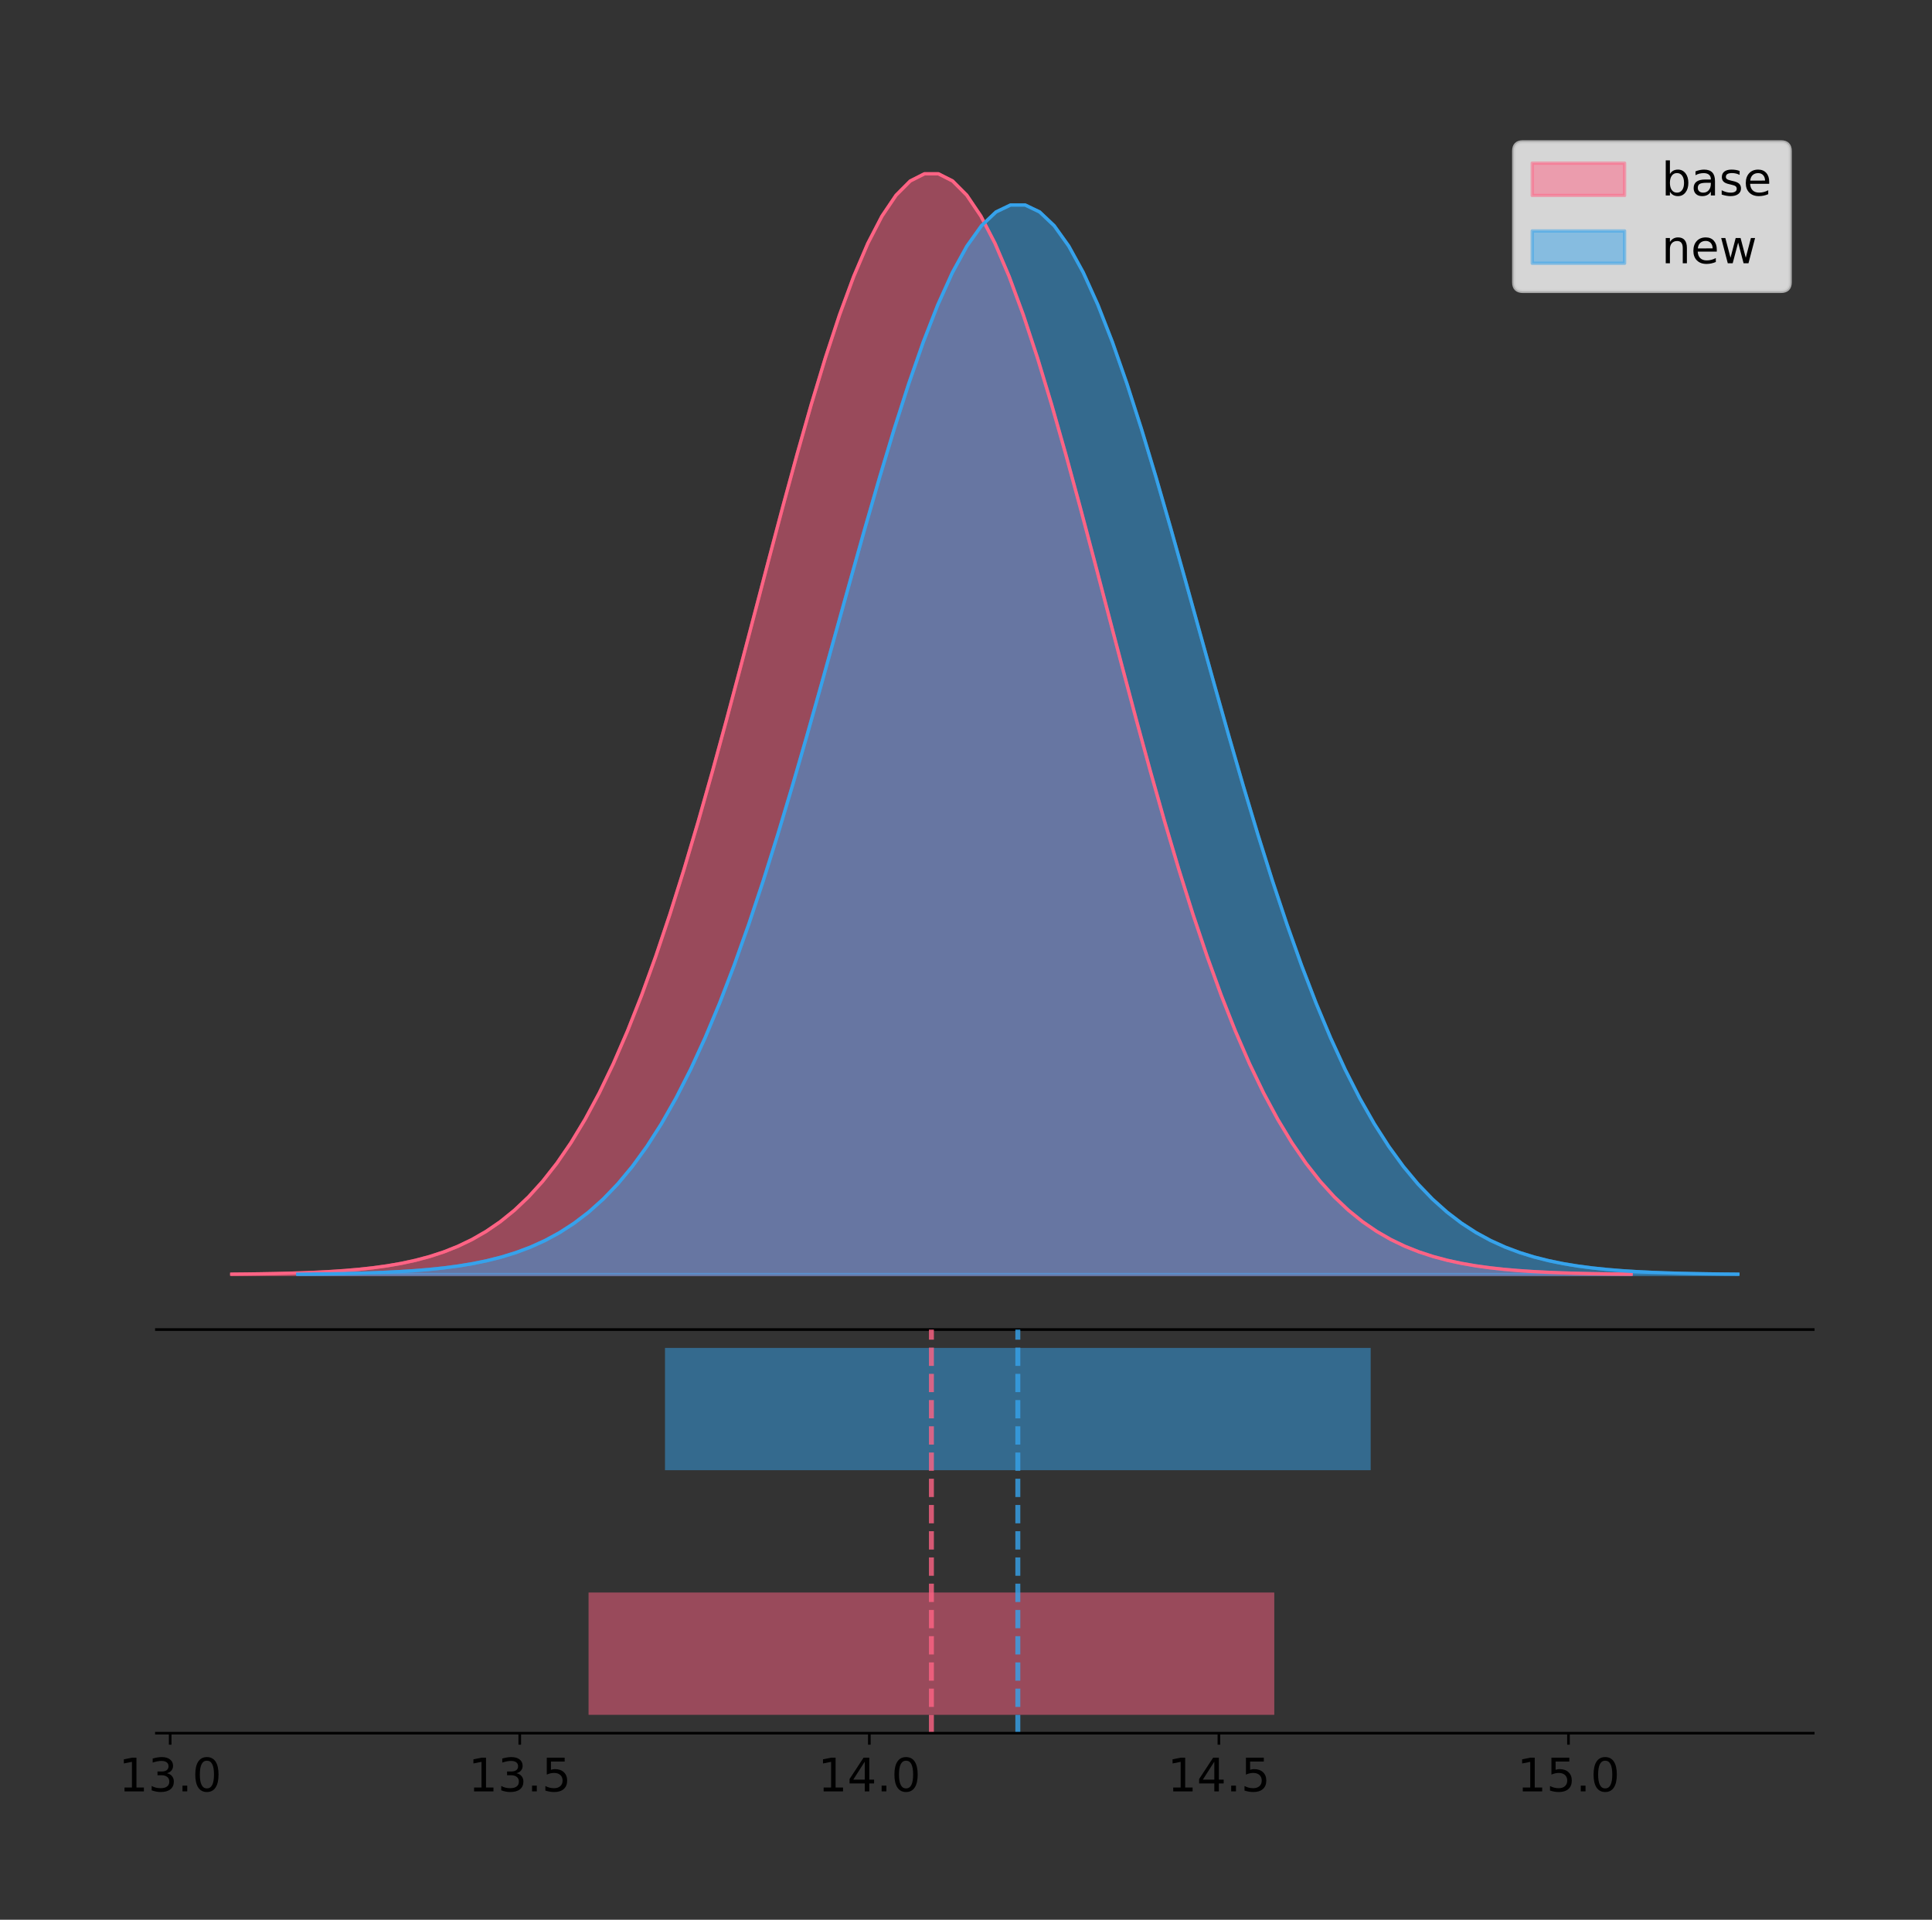 <?xml version="1.0" encoding="utf-8" standalone="no"?>
<!DOCTYPE svg PUBLIC "-//W3C//DTD SVG 1.1//EN"
  "http://www.w3.org/Graphics/SVG/1.1/DTD/svg11.dtd">
<!-- Created with matplotlib (https://matplotlib.org/) -->
<svg height="581.789pt" version="1.1" viewBox="0 0 585.608 581.789" width="585.608pt" xmlns="http://www.w3.org/2000/svg" xmlns:xlink="http://www.w3.org/1999/xlink">
 <rect x="0" y="0" width="585.608" height="581.789" fill="#333333" stroke="none"/>
 <defs>
  <style type="text/css">
*{stroke-linecap:butt;stroke-linejoin:round;}
  </style>
 </defs>
 <g id="figure_1">
  <g id="patch_1">
   <path d="M 0 581.789 
L 585.608 581.789 
L 585.608 0 
L 0 0 
z
" style="fill:none;"/>
  </g>
  <g id="axes_1">
   <g id="patch_2">
    <path d="M 47.408 402.93 
L 549.608 402.93 
L 549.608 36 
L 47.408 36 
z
" style="fill:none;"/>
   </g>
   <g id="PolyCollection_1">
    <defs>
     <path d="M 70.235 -195.538 
L 70.235 -195.65 
L 74.519 -195.692 
L 78.804 -195.749 
L 83.089 -195.825 
L 87.373 -195.925 
L 91.658 -196.058 
L 95.942 -196.23 
L 100.227 -196.455 
L 104.512 -196.744 
L 108.796 -197.115 
L 113.081 -197.585 
L 117.365 -198.179 
L 121.65 -198.923 
L 125.934 -199.848 
L 130.219 -200.99 
L 134.504 -202.39 
L 138.788 -204.093 
L 143.073 -206.151 
L 147.357 -208.617 
L 151.642 -211.552 
L 155.927 -215.017 
L 160.211 -219.078 
L 164.496 -223.801 
L 168.78 -229.25 
L 173.065 -235.488 
L 177.35 -242.572 
L 181.634 -250.552 
L 185.919 -259.468 
L 190.203 -269.344 
L 194.488 -280.192 
L 198.773 -292.002 
L 203.057 -304.744 
L 207.342 -318.365 
L 211.626 -332.786 
L 215.911 -347.901 
L 220.196 -363.58 
L 224.48 -379.667 
L 228.765 -395.98 
L 233.049 -412.318 
L 237.334 -428.462 
L 241.618 -444.18 
L 245.903 -459.23 
L 250.188 -473.372 
L 254.472 -486.366 
L 258.757 -497.987 
L 263.041 -508.025 
L 267.326 -516.294 
L 271.611 -522.64 
L 275.895 -526.94 
L 280.18 -529.111 
L 284.464 -529.111 
L 288.749 -526.94 
L 293.034 -522.64 
L 297.318 -516.294 
L 301.603 -508.025 
L 305.887 -497.987 
L 310.172 -486.366 
L 314.457 -473.372 
L 318.741 -459.23 
L 323.026 -444.18 
L 327.31 -428.462 
L 331.595 -412.318 
L 335.879 -395.98 
L 340.164 -379.667 
L 344.449 -363.58 
L 348.733 -347.901 
L 353.018 -332.786 
L 357.302 -318.365 
L 361.587 -304.744 
L 365.872 -292.002 
L 370.156 -280.192 
L 374.441 -269.344 
L 378.725 -259.468 
L 383.01 -250.552 
L 387.295 -242.572 
L 391.579 -235.488 
L 395.864 -229.25 
L 400.148 -223.801 
L 404.433 -219.078 
L 408.718 -215.017 
L 413.002 -211.552 
L 417.287 -208.617 
L 421.571 -206.151 
L 425.856 -204.093 
L 430.141 -202.39 
L 434.425 -200.99 
L 438.71 -199.848 
L 442.994 -198.923 
L 447.279 -198.179 
L 451.563 -197.585 
L 455.848 -197.115 
L 460.133 -196.744 
L 464.417 -196.455 
L 468.702 -196.23 
L 472.986 -196.058 
L 477.271 -195.925 
L 481.556 -195.825 
L 485.84 -195.749 
L 490.125 -195.692 
L 494.409 -195.65 
L 494.409 -195.538 
L 494.409 -195.538 
L 490.125 -195.538 
L 485.84 -195.538 
L 481.556 -195.538 
L 477.271 -195.538 
L 472.986 -195.538 
L 468.702 -195.538 
L 464.417 -195.538 
L 460.133 -195.538 
L 455.848 -195.538 
L 451.563 -195.538 
L 447.279 -195.538 
L 442.994 -195.538 
L 438.71 -195.538 
L 434.425 -195.538 
L 430.141 -195.538 
L 425.856 -195.538 
L 421.571 -195.538 
L 417.287 -195.538 
L 413.002 -195.538 
L 408.718 -195.538 
L 404.433 -195.538 
L 400.148 -195.538 
L 395.864 -195.538 
L 391.579 -195.538 
L 387.295 -195.538 
L 383.01 -195.538 
L 378.725 -195.538 
L 374.441 -195.538 
L 370.156 -195.538 
L 365.872 -195.538 
L 361.587 -195.538 
L 357.302 -195.538 
L 353.018 -195.538 
L 348.733 -195.538 
L 344.449 -195.538 
L 340.164 -195.538 
L 335.879 -195.538 
L 331.595 -195.538 
L 327.31 -195.538 
L 323.026 -195.538 
L 318.741 -195.538 
L 314.457 -195.538 
L 310.172 -195.538 
L 305.887 -195.538 
L 301.603 -195.538 
L 297.318 -195.538 
L 293.034 -195.538 
L 288.749 -195.538 
L 284.464 -195.538 
L 280.18 -195.538 
L 275.895 -195.538 
L 271.611 -195.538 
L 267.326 -195.538 
L 263.041 -195.538 
L 258.757 -195.538 
L 254.472 -195.538 
L 250.188 -195.538 
L 245.903 -195.538 
L 241.618 -195.538 
L 237.334 -195.538 
L 233.049 -195.538 
L 228.765 -195.538 
L 224.48 -195.538 
L 220.196 -195.538 
L 215.911 -195.538 
L 211.626 -195.538 
L 207.342 -195.538 
L 203.057 -195.538 
L 198.773 -195.538 
L 194.488 -195.538 
L 190.203 -195.538 
L 185.919 -195.538 
L 181.634 -195.538 
L 177.35 -195.538 
L 173.065 -195.538 
L 168.78 -195.538 
L 164.496 -195.538 
L 160.211 -195.538 
L 155.927 -195.538 
L 151.642 -195.538 
L 147.357 -195.538 
L 143.073 -195.538 
L 138.788 -195.538 
L 134.504 -195.538 
L 130.219 -195.538 
L 125.934 -195.538 
L 121.65 -195.538 
L 117.365 -195.538 
L 113.081 -195.538 
L 108.796 -195.538 
L 104.512 -195.538 
L 100.227 -195.538 
L 95.942 -195.538 
L 91.658 -195.538 
L 87.373 -195.538 
L 83.089 -195.538 
L 78.804 -195.538 
L 74.519 -195.538 
L 70.235 -195.538 
z
" id="m747e8e34dd" style="stroke:#ff6384;stroke-opacity:0.5;"/>
    </defs>
    <g clip-path="url(#pddb2710378)">
     <use style="fill:#ff6384;fill-opacity:0.5;stroke:#ff6384;stroke-opacity:0.5;" x="0" xlink:href="#m747e8e34dd" y="581.789"/>
    </g>
   </g>
   <g id="PolyCollection_2">
    <defs>
     <path d="M 90.25 -195.538 
L 90.25 -195.647 
L 94.659 -195.688 
L 99.069 -195.743 
L 103.478 -195.817 
L 107.888 -195.914 
L 112.297 -196.043 
L 116.706 -196.211 
L 121.116 -196.429 
L 125.525 -196.71 
L 129.935 -197.07 
L 134.344 -197.527 
L 138.753 -198.104 
L 143.163 -198.827 
L 147.572 -199.726 
L 151.982 -200.836 
L 156.391 -202.196 
L 160.8 -203.851 
L 165.21 -205.85 
L 169.619 -208.247 
L 174.029 -211.098 
L 178.438 -214.466 
L 182.847 -218.412 
L 187.257 -223.001 
L 191.666 -228.296 
L 196.076 -234.357 
L 200.485 -241.241 
L 204.894 -248.995 
L 209.304 -257.658 
L 213.713 -267.255 
L 218.123 -277.796 
L 222.532 -289.272 
L 226.941 -301.653 
L 231.351 -314.889 
L 235.76 -328.901 
L 240.169 -343.589 
L 244.579 -358.824 
L 248.988 -374.455 
L 253.398 -390.307 
L 257.807 -406.183 
L 262.216 -421.87 
L 266.626 -437.142 
L 271.035 -451.767 
L 275.445 -465.508 
L 279.854 -478.134 
L 284.263 -489.426 
L 288.673 -499.18 
L 293.082 -507.215 
L 297.492 -513.381 
L 301.901 -517.56 
L 306.31 -519.669 
L 310.72 -519.669 
L 315.129 -517.56 
L 319.539 -513.381 
L 323.948 -507.215 
L 328.357 -499.18 
L 332.767 -489.426 
L 337.176 -478.134 
L 341.586 -465.508 
L 345.995 -451.767 
L 350.404 -437.142 
L 354.814 -421.87 
L 359.223 -406.183 
L 363.633 -390.307 
L 368.042 -374.455 
L 372.451 -358.824 
L 376.861 -343.589 
L 381.27 -328.901 
L 385.68 -314.889 
L 390.089 -301.653 
L 394.498 -289.272 
L 398.908 -277.796 
L 403.317 -267.255 
L 407.727 -257.658 
L 412.136 -248.995 
L 416.545 -241.241 
L 420.955 -234.357 
L 425.364 -228.296 
L 429.774 -223.001 
L 434.183 -218.412 
L 438.592 -214.466 
L 443.002 -211.098 
L 447.411 -208.247 
L 451.821 -205.85 
L 456.23 -203.851 
L 460.639 -202.196 
L 465.049 -200.836 
L 469.458 -199.726 
L 473.867 -198.827 
L 478.277 -198.104 
L 482.686 -197.527 
L 487.096 -197.07 
L 491.505 -196.71 
L 495.914 -196.429 
L 500.324 -196.211 
L 504.733 -196.043 
L 509.143 -195.914 
L 513.552 -195.817 
L 517.961 -195.743 
L 522.371 -195.688 
L 526.78 -195.647 
L 526.78 -195.538 
L 526.78 -195.538 
L 522.371 -195.538 
L 517.961 -195.538 
L 513.552 -195.538 
L 509.143 -195.538 
L 504.733 -195.538 
L 500.324 -195.538 
L 495.914 -195.538 
L 491.505 -195.538 
L 487.096 -195.538 
L 482.686 -195.538 
L 478.277 -195.538 
L 473.867 -195.538 
L 469.458 -195.538 
L 465.049 -195.538 
L 460.639 -195.538 
L 456.23 -195.538 
L 451.821 -195.538 
L 447.411 -195.538 
L 443.002 -195.538 
L 438.592 -195.538 
L 434.183 -195.538 
L 429.774 -195.538 
L 425.364 -195.538 
L 420.955 -195.538 
L 416.545 -195.538 
L 412.136 -195.538 
L 407.727 -195.538 
L 403.317 -195.538 
L 398.908 -195.538 
L 394.498 -195.538 
L 390.089 -195.538 
L 385.68 -195.538 
L 381.27 -195.538 
L 376.861 -195.538 
L 372.451 -195.538 
L 368.042 -195.538 
L 363.633 -195.538 
L 359.223 -195.538 
L 354.814 -195.538 
L 350.404 -195.538 
L 345.995 -195.538 
L 341.586 -195.538 
L 337.176 -195.538 
L 332.767 -195.538 
L 328.357 -195.538 
L 323.948 -195.538 
L 319.539 -195.538 
L 315.129 -195.538 
L 310.72 -195.538 
L 306.31 -195.538 
L 301.901 -195.538 
L 297.492 -195.538 
L 293.082 -195.538 
L 288.673 -195.538 
L 284.263 -195.538 
L 279.854 -195.538 
L 275.445 -195.538 
L 271.035 -195.538 
L 266.626 -195.538 
L 262.216 -195.538 
L 257.807 -195.538 
L 253.398 -195.538 
L 248.988 -195.538 
L 244.579 -195.538 
L 240.169 -195.538 
L 235.76 -195.538 
L 231.351 -195.538 
L 226.941 -195.538 
L 222.532 -195.538 
L 218.123 -195.538 
L 213.713 -195.538 
L 209.304 -195.538 
L 204.894 -195.538 
L 200.485 -195.538 
L 196.076 -195.538 
L 191.666 -195.538 
L 187.257 -195.538 
L 182.847 -195.538 
L 178.438 -195.538 
L 174.029 -195.538 
L 169.619 -195.538 
L 165.21 -195.538 
L 160.8 -195.538 
L 156.391 -195.538 
L 151.982 -195.538 
L 147.572 -195.538 
L 143.163 -195.538 
L 138.753 -195.538 
L 134.344 -195.538 
L 129.935 -195.538 
L 125.525 -195.538 
L 121.116 -195.538 
L 116.706 -195.538 
L 112.297 -195.538 
L 107.888 -195.538 
L 103.478 -195.538 
L 99.069 -195.538 
L 94.659 -195.538 
L 90.25 -195.538 
z
" id="md2db7f2f98" style="stroke:#36a2eb;stroke-opacity:0.5;"/>
    </defs>
    <g clip-path="url(#pddb2710378)">
     <use style="fill:#36a2eb;fill-opacity:0.5;stroke:#36a2eb;stroke-opacity:0.5;" x="0" xlink:href="#md2db7f2f98" y="581.789"/>
    </g>
   </g>
   <g id="line2d_1">
    <path clip-path="url(#pddb2710378)" d="M 70.235 386.139 
L 74.519 386.097 
L 78.804 386.04 
L 83.089 385.965 
L 87.373 385.864 
L 91.658 385.732 
L 95.942 385.559 
L 100.227 385.334 
L 104.512 385.045 
L 108.796 384.675 
L 113.081 384.204 
L 117.365 383.61 
L 121.65 382.867 
L 125.934 381.941 
L 130.219 380.799 
L 134.504 379.399 
L 138.788 377.696 
L 143.073 375.639 
L 147.357 373.172 
L 151.642 370.238 
L 155.927 366.772 
L 160.211 362.711 
L 164.496 357.989 
L 168.78 352.539 
L 173.065 346.301 
L 177.35 339.217 
L 181.634 331.237 
L 185.919 322.322 
L 190.203 312.445 
L 194.488 301.597 
L 198.773 289.787 
L 203.057 277.045 
L 207.342 263.424 
L 211.626 249.004 
L 215.911 233.888 
L 220.196 218.209 
L 224.48 202.123 
L 228.765 185.809 
L 233.049 169.471 
L 237.334 153.327 
L 241.618 137.61 
L 245.903 122.559 
L 250.188 108.418 
L 254.472 95.423 
L 258.757 83.803 
L 263.041 73.765 
L 267.326 65.495 
L 271.611 59.15 
L 275.895 54.85 
L 280.18 52.679 
L 284.464 52.679 
L 288.749 54.85 
L 293.034 59.15 
L 297.318 65.495 
L 301.603 73.765 
L 305.887 83.803 
L 310.172 95.423 
L 314.457 108.418 
L 318.741 122.559 
L 323.026 137.61 
L 327.31 153.327 
L 331.595 169.471 
L 335.879 185.809 
L 340.164 202.123 
L 344.449 218.209 
L 348.733 233.888 
L 353.018 249.004 
L 357.302 263.424 
L 361.587 277.045 
L 365.872 289.787 
L 370.156 301.597 
L 374.441 312.445 
L 378.725 322.322 
L 383.01 331.237 
L 387.295 339.217 
L 391.579 346.301 
L 395.864 352.539 
L 400.148 357.989 
L 404.433 362.711 
L 408.718 366.772 
L 413.002 370.238 
L 417.287 373.172 
L 421.571 375.639 
L 425.856 377.696 
L 430.141 379.399 
L 434.425 380.799 
L 438.71 381.941 
L 442.994 382.867 
L 447.279 383.61 
L 451.563 384.204 
L 455.848 384.675 
L 460.133 385.045 
L 464.417 385.334 
L 468.702 385.559 
L 472.986 385.732 
L 477.271 385.864 
L 481.556 385.965 
L 485.84 386.04 
L 490.125 386.097 
L 494.409 386.139 
" style="fill:none;stroke:#ff6384;stroke-linecap:square;"/>
   </g>
   <g id="line2d_2">
    <path clip-path="url(#pddb2710378)" d="M 90.25 386.143 
L 94.659 386.102 
L 99.069 386.046 
L 103.478 385.973 
L 107.888 385.875 
L 112.297 385.747 
L 116.706 385.578 
L 121.116 385.36 
L 125.525 385.079 
L 129.935 384.719 
L 134.344 384.262 
L 138.753 383.685 
L 143.163 382.962 
L 147.572 382.063 
L 151.982 380.954 
L 156.391 379.593 
L 160.8 377.938 
L 165.21 375.939 
L 169.619 373.543 
L 174.029 370.691 
L 178.438 367.324 
L 182.847 363.378 
L 187.257 358.789 
L 191.666 353.494 
L 196.076 347.432 
L 200.485 340.548 
L 204.894 332.794 
L 209.304 324.131 
L 213.713 314.534 
L 218.123 303.993 
L 222.532 292.518 
L 226.941 280.136 
L 231.351 266.901 
L 235.76 252.888 
L 240.169 238.201 
L 244.579 222.965 
L 248.988 207.334 
L 253.398 191.483 
L 257.807 175.607 
L 262.216 159.92 
L 266.626 144.647 
L 271.035 130.023 
L 275.445 116.282 
L 279.854 103.655 
L 284.263 92.363 
L 288.673 82.609 
L 293.082 74.574 
L 297.492 68.408 
L 301.901 64.23 
L 306.31 62.12 
L 310.72 62.12 
L 315.129 64.23 
L 319.539 68.408 
L 323.948 74.574 
L 328.357 82.609 
L 332.767 92.363 
L 337.176 103.655 
L 341.586 116.282 
L 345.995 130.023 
L 350.404 144.647 
L 354.814 159.92 
L 359.223 175.607 
L 363.633 191.483 
L 368.042 207.334 
L 372.451 222.965 
L 376.861 238.201 
L 381.27 252.888 
L 385.68 266.901 
L 390.089 280.136 
L 394.498 292.518 
L 398.908 303.993 
L 403.317 314.534 
L 407.727 324.131 
L 412.136 332.794 
L 416.545 340.548 
L 420.955 347.432 
L 425.364 353.494 
L 429.774 358.789 
L 434.183 363.378 
L 438.592 367.324 
L 443.002 370.691 
L 447.411 373.543 
L 451.821 375.939 
L 456.23 377.938 
L 460.639 379.593 
L 465.049 380.954 
L 469.458 382.063 
L 473.867 382.962 
L 478.277 383.685 
L 482.686 384.262 
L 487.096 384.719 
L 491.505 385.079 
L 495.914 385.36 
L 500.324 385.578 
L 504.733 385.747 
L 509.143 385.875 
L 513.552 385.973 
L 517.961 386.046 
L 522.371 386.102 
L 526.78 386.143 
" style="fill:none;stroke:#36a2eb;stroke-linecap:square;"/>
   </g>
   <g id="patch_3">
    <path d="M 47.408 402.93 
L 549.608 402.93 
" style="fill:none;stroke:#000000;stroke-linecap:square;stroke-linejoin:miter;stroke-width:0.8;"/>
   </g>
   <g id="legend_1">
    <g id="patch_4">
     <path d="M 461.633 88.299 
L 539.808 88.299 
Q 542.608 88.299 542.608 85.499 
L 542.608 45.8 
Q 542.608 43 539.808 43 
L 461.633 43 
Q 458.833 43 458.833 45.8 
L 458.833 85.499 
Q 458.833 88.299 461.633 88.299 
z
" style="fill:#ffffff;opacity:0.8;stroke:#cccccc;stroke-linejoin:miter;"/>
    </g>
    <g id="patch_5">
     <path d="M 464.433 59.238 
L 492.433 59.238 
L 492.433 49.438 
L 464.433 49.438 
z
" style="fill:#ff6384;opacity:0.5;stroke:#ff6384;stroke-linejoin:miter;"/>
    </g>
    <g id="text_1">
     <!-- base -->
     <defs>
      <path d="M 48.688 27.297 
Q 48.688 37.203 44.609 42.844 
Q 40.531 48.484 33.406 48.484 
Q 26.266 48.484 22.188 42.844 
Q 18.109 37.203 18.109 27.297 
Q 18.109 17.391 22.188 11.75 
Q 26.266 6.109 33.406 6.109 
Q 40.531 6.109 44.609 11.75 
Q 48.688 17.391 48.688 27.297 
z
M 18.109 46.391 
Q 20.953 51.266 25.266 53.625 
Q 29.594 56 35.594 56 
Q 45.562 56 51.781 48.094 
Q 58.016 40.188 58.016 27.297 
Q 58.016 14.406 51.781 6.484 
Q 45.562 -1.422 35.594 -1.422 
Q 29.594 -1.422 25.266 0.953 
Q 20.953 3.328 18.109 8.203 
L 18.109 0 
L 9.078 0 
L 9.078 75.984 
L 18.109 75.984 
z
" id="DejaVuSans-98"/>
      <path d="M 34.281 27.484 
Q 23.391 27.484 19.188 25 
Q 14.984 22.516 14.984 16.5 
Q 14.984 11.719 18.141 8.906 
Q 21.297 6.109 26.703 6.109 
Q 34.188 6.109 38.703 11.406 
Q 43.219 16.703 43.219 25.484 
L 43.219 27.484 
z
M 52.203 31.203 
L 52.203 0 
L 43.219 0 
L 43.219 8.297 
Q 40.141 3.328 35.547 0.953 
Q 30.953 -1.422 24.312 -1.422 
Q 15.922 -1.422 10.953 3.297 
Q 6 8.016 6 15.922 
Q 6 25.141 12.172 29.828 
Q 18.359 34.516 30.609 34.516 
L 43.219 34.516 
L 43.219 35.406 
Q 43.219 41.609 39.141 45 
Q 35.062 48.391 27.688 48.391 
Q 23 48.391 18.547 47.266 
Q 14.109 46.141 10.016 43.891 
L 10.016 52.203 
Q 14.938 54.109 19.578 55.047 
Q 24.219 56 28.609 56 
Q 40.484 56 46.344 49.844 
Q 52.203 43.703 52.203 31.203 
z
" id="DejaVuSans-97"/>
      <path d="M 44.281 53.078 
L 44.281 44.578 
Q 40.484 46.531 36.375 47.5 
Q 32.281 48.484 27.875 48.484 
Q 21.188 48.484 17.844 46.438 
Q 14.5 44.391 14.5 40.281 
Q 14.5 37.156 16.891 35.375 
Q 19.281 33.594 26.516 31.984 
L 29.594 31.297 
Q 39.156 29.25 43.188 25.516 
Q 47.219 21.781 47.219 15.094 
Q 47.219 7.469 41.188 3.016 
Q 35.156 -1.422 24.609 -1.422 
Q 20.219 -1.422 15.453 -0.562 
Q 10.688 0.297 5.422 2 
L 5.422 11.281 
Q 10.406 8.688 15.234 7.391 
Q 20.062 6.109 24.812 6.109 
Q 31.156 6.109 34.562 8.281 
Q 37.984 10.453 37.984 14.406 
Q 37.984 18.062 35.516 20.016 
Q 33.062 21.969 24.703 23.781 
L 21.578 24.516 
Q 13.234 26.266 9.516 29.906 
Q 5.812 33.547 5.812 39.891 
Q 5.812 47.609 11.281 51.797 
Q 16.75 56 26.812 56 
Q 31.781 56 36.172 55.266 
Q 40.578 54.547 44.281 53.078 
z
" id="DejaVuSans-115"/>
      <path d="M 56.203 29.594 
L 56.203 25.203 
L 14.891 25.203 
Q 15.484 15.922 20.484 11.062 
Q 25.484 6.203 34.422 6.203 
Q 39.594 6.203 44.453 7.469 
Q 49.312 8.734 54.109 11.281 
L 54.109 2.781 
Q 49.266 0.734 44.188 -0.344 
Q 39.109 -1.422 33.891 -1.422 
Q 20.797 -1.422 13.156 6.188 
Q 5.516 13.812 5.516 26.812 
Q 5.516 40.234 12.766 48.109 
Q 20.016 56 32.328 56 
Q 43.359 56 49.781 48.891 
Q 56.203 41.797 56.203 29.594 
z
M 47.219 32.234 
Q 47.125 39.594 43.094 43.984 
Q 39.062 48.391 32.422 48.391 
Q 24.906 48.391 20.391 44.141 
Q 15.875 39.891 15.188 32.172 
z
" id="DejaVuSans-101"/>
     </defs>
     <g transform="translate(503.633 59.238)scale(0.14 -0.14)">
      <use xlink:href="#DejaVuSans-98"/>
      <use x="63.477" xlink:href="#DejaVuSans-97"/>
      <use x="124.756" xlink:href="#DejaVuSans-115"/>
      <use x="176.855" xlink:href="#DejaVuSans-101"/>
     </g>
    </g>
    <g id="patch_6">
     <path d="M 464.433 79.787 
L 492.433 79.787 
L 492.433 69.987 
L 464.433 69.987 
z
" style="fill:#36a2eb;opacity:0.5;stroke:#36a2eb;stroke-linejoin:miter;"/>
    </g>
    <g id="text_2">
     <!-- new -->
     <defs>
      <path d="M 54.891 33.016 
L 54.891 0 
L 45.906 0 
L 45.906 32.719 
Q 45.906 40.484 42.875 44.328 
Q 39.844 48.188 33.797 48.188 
Q 26.516 48.188 22.312 43.547 
Q 18.109 38.922 18.109 30.906 
L 18.109 0 
L 9.078 0 
L 9.078 54.688 
L 18.109 54.688 
L 18.109 46.188 
Q 21.344 51.125 25.703 53.562 
Q 30.078 56 35.797 56 
Q 45.219 56 50.047 50.172 
Q 54.891 44.344 54.891 33.016 
z
" id="DejaVuSans-110"/>
      <path d="M 4.203 54.688 
L 13.188 54.688 
L 24.422 12.016 
L 35.594 54.688 
L 46.188 54.688 
L 57.422 12.016 
L 68.609 54.688 
L 77.594 54.688 
L 63.281 0 
L 52.688 0 
L 40.922 44.828 
L 29.109 0 
L 18.5 0 
z
" id="DejaVuSans-119"/>
     </defs>
     <g transform="translate(503.633 79.787)scale(0.14 -0.14)">
      <use xlink:href="#DejaVuSans-110"/>
      <use x="63.379" xlink:href="#DejaVuSans-101"/>
      <use x="124.902" xlink:href="#DejaVuSans-119"/>
     </g>
    </g>
   </g>
  </g>
  <g id="axes_2">
   <g id="patch_7">
    <path d="M 47.408 525.24 
L 549.608 525.24 
L 549.608 402.93 
L 47.408 402.93 
z
" style="fill:none;"/>
   </g>
   <g id="patch_8">
    <path clip-path="url(#pee16cfc65f)" d="M 178.399 519.68 
L 386.245 519.68 
L 386.245 482.617 
L 178.399 482.617 
z
" style="fill:#ff6384;opacity:0.5;"/>
   </g>
   <g id="patch_9">
    <path clip-path="url(#pee16cfc65f)" d="M 201.565 445.553 
L 415.465 445.553 
L 415.465 408.49 
L 201.565 408.49 
z
" style="fill:#36a2eb;opacity:0.5;"/>
   </g>
   <g id="matplotlib.axis_1">
    <g id="xtick_1">
     <g id="line2d_3">
      <defs>
       <path d="M 0 0 
L 0 3.5 
" id="mfb1106cbb7" style="stroke:#000000;stroke-width:0.8;"/>
      </defs>
      <g>
       <use style="stroke:#000000;stroke-width:0.8;" x="51.586" xlink:href="#mfb1106cbb7" y="525.24"/>
      </g>
     </g>
     <g id="text_3">
      <!-- 13.0 -->
      <defs>
       <path d="M 12.406 8.297 
L 28.516 8.297 
L 28.516 63.922 
L 10.984 60.406 
L 10.984 69.391 
L 28.422 72.906 
L 38.281 72.906 
L 38.281 8.297 
L 54.391 8.297 
L 54.391 0 
L 12.406 0 
z
" id="DejaVuSans-49"/>
       <path d="M 40.578 39.312 
Q 47.656 37.797 51.625 33 
Q 55.609 28.219 55.609 21.188 
Q 55.609 10.406 48.188 4.484 
Q 40.766 -1.422 27.094 -1.422 
Q 22.516 -1.422 17.656 -0.516 
Q 12.797 0.391 7.625 2.203 
L 7.625 11.719 
Q 11.719 9.328 16.594 8.109 
Q 21.484 6.891 26.812 6.891 
Q 36.078 6.891 40.938 10.547 
Q 45.797 14.203 45.797 21.188 
Q 45.797 27.641 41.281 31.266 
Q 36.766 34.906 28.719 34.906 
L 20.219 34.906 
L 20.219 43.016 
L 29.109 43.016 
Q 36.375 43.016 40.234 45.922 
Q 44.094 48.828 44.094 54.297 
Q 44.094 59.906 40.109 62.906 
Q 36.141 65.922 28.719 65.922 
Q 24.656 65.922 20.016 65.031 
Q 15.375 64.156 9.812 62.312 
L 9.812 71.094 
Q 15.438 72.656 20.344 73.438 
Q 25.25 74.219 29.594 74.219 
Q 40.828 74.219 47.359 69.109 
Q 53.906 64.016 53.906 55.328 
Q 53.906 49.266 50.438 45.094 
Q 46.969 40.922 40.578 39.312 
z
" id="DejaVuSans-51"/>
       <path d="M 10.688 12.406 
L 21 12.406 
L 21 0 
L 10.688 0 
z
" id="DejaVuSans-46"/>
       <path d="M 31.781 66.406 
Q 24.172 66.406 20.328 58.906 
Q 16.5 51.422 16.5 36.375 
Q 16.5 21.391 20.328 13.891 
Q 24.172 6.391 31.781 6.391 
Q 39.453 6.391 43.281 13.891 
Q 47.125 21.391 47.125 36.375 
Q 47.125 51.422 43.281 58.906 
Q 39.453 66.406 31.781 66.406 
z
M 31.781 74.219 
Q 44.047 74.219 50.516 64.516 
Q 56.984 54.828 56.984 36.375 
Q 56.984 17.969 50.516 8.266 
Q 44.047 -1.422 31.781 -1.422 
Q 19.531 -1.422 13.062 8.266 
Q 6.594 17.969 6.594 36.375 
Q 6.594 54.828 13.062 64.516 
Q 19.531 74.219 31.781 74.219 
z
" id="DejaVuSans-48"/>
      </defs>
      <g transform="translate(36 542.878)scale(0.14 -0.14)">
       <use xlink:href="#DejaVuSans-49"/>
       <use x="63.623" xlink:href="#DejaVuSans-51"/>
       <use x="127.246" xlink:href="#DejaVuSans-46"/>
       <use x="159.033" xlink:href="#DejaVuSans-48"/>
      </g>
     </g>
    </g>
    <g id="xtick_2">
     <g id="line2d_4">
      <g>
       <use style="stroke:#000000;stroke-width:0.8;" x="157.545" xlink:href="#mfb1106cbb7" y="525.24"/>
      </g>
     </g>
     <g id="text_4">
      <!-- 13.5 -->
      <defs>
       <path d="M 10.797 72.906 
L 49.516 72.906 
L 49.516 64.594 
L 19.828 64.594 
L 19.828 46.734 
Q 21.969 47.469 24.109 47.828 
Q 26.266 48.188 28.422 48.188 
Q 40.625 48.188 47.75 41.5 
Q 54.891 34.812 54.891 23.391 
Q 54.891 11.625 47.562 5.094 
Q 40.234 -1.422 26.906 -1.422 
Q 22.312 -1.422 17.547 -0.641 
Q 12.797 0.141 7.719 1.703 
L 7.719 11.625 
Q 12.109 9.234 16.797 8.062 
Q 21.484 6.891 26.703 6.891 
Q 35.156 6.891 40.078 11.328 
Q 45.016 15.766 45.016 23.391 
Q 45.016 31 40.078 35.438 
Q 35.156 39.891 26.703 39.891 
Q 22.75 39.891 18.812 39.016 
Q 14.891 38.141 10.797 36.281 
z
" id="DejaVuSans-53"/>
      </defs>
      <g transform="translate(141.959 542.878)scale(0.14 -0.14)">
       <use xlink:href="#DejaVuSans-49"/>
       <use x="63.623" xlink:href="#DejaVuSans-51"/>
       <use x="127.246" xlink:href="#DejaVuSans-46"/>
       <use x="159.033" xlink:href="#DejaVuSans-53"/>
      </g>
     </g>
    </g>
    <g id="xtick_3">
     <g id="line2d_5">
      <g>
       <use style="stroke:#000000;stroke-width:0.8;" x="263.504" xlink:href="#mfb1106cbb7" y="525.24"/>
      </g>
     </g>
     <g id="text_5">
      <!-- 14.0 -->
      <defs>
       <path d="M 37.797 64.312 
L 12.891 25.391 
L 37.797 25.391 
z
M 35.203 72.906 
L 47.609 72.906 
L 47.609 25.391 
L 58.016 25.391 
L 58.016 17.188 
L 47.609 17.188 
L 47.609 0 
L 37.797 0 
L 37.797 17.188 
L 4.891 17.188 
L 4.891 26.703 
z
" id="DejaVuSans-52"/>
      </defs>
      <g transform="translate(247.918 542.878)scale(0.14 -0.14)">
       <use xlink:href="#DejaVuSans-49"/>
       <use x="63.623" xlink:href="#DejaVuSans-52"/>
       <use x="127.246" xlink:href="#DejaVuSans-46"/>
       <use x="159.033" xlink:href="#DejaVuSans-48"/>
      </g>
     </g>
    </g>
    <g id="xtick_4">
     <g id="line2d_6">
      <g>
       <use style="stroke:#000000;stroke-width:0.8;" x="369.463" xlink:href="#mfb1106cbb7" y="525.24"/>
      </g>
     </g>
     <g id="text_6">
      <!-- 14.5 -->
      <g transform="translate(353.877 542.878)scale(0.14 -0.14)">
       <use xlink:href="#DejaVuSans-49"/>
       <use x="63.623" xlink:href="#DejaVuSans-52"/>
       <use x="127.246" xlink:href="#DejaVuSans-46"/>
       <use x="159.033" xlink:href="#DejaVuSans-53"/>
      </g>
     </g>
    </g>
    <g id="xtick_5">
     <g id="line2d_7">
      <g>
       <use style="stroke:#000000;stroke-width:0.8;" x="475.422" xlink:href="#mfb1106cbb7" y="525.24"/>
      </g>
     </g>
     <g id="text_7">
      <!-- 15.0 -->
      <g transform="translate(459.836 542.878)scale(0.14 -0.14)">
       <use xlink:href="#DejaVuSans-49"/>
       <use x="63.623" xlink:href="#DejaVuSans-53"/>
       <use x="127.246" xlink:href="#DejaVuSans-46"/>
       <use x="159.033" xlink:href="#DejaVuSans-48"/>
      </g>
     </g>
    </g>
   </g>
   <g id="line2d_8">
    <path clip-path="url(#pee16cfc65f)" d="M 282.322 525.24 
L 282.322 402.93 
" style="fill:none;stroke:#ff6384;stroke-dasharray:5.55,2.4;stroke-dashoffset:0;stroke-opacity:0.8;stroke-width:1.5;"/>
   </g>
   <g id="line2d_9">
    <path clip-path="url(#pee16cfc65f)" d="M 308.515 525.24 
L 308.515 402.93 
" style="fill:none;stroke:#36a2eb;stroke-dasharray:5.55,2.4;stroke-dashoffset:0;stroke-opacity:0.8;stroke-width:1.5;"/>
   </g>
   <g id="patch_10">
    <path d="M 47.408 525.24 
L 549.608 525.24 
" style="fill:none;stroke:#000000;stroke-linecap:square;stroke-linejoin:miter;stroke-width:0.8;"/>
   </g>
  </g>
 </g>
 <defs>
  <clipPath id="pddb2710378">
   <rect height="366.93" width="502.2" x="47.408" y="36"/>
  </clipPath>
  <clipPath id="pee16cfc65f">
   <rect height="122.31" width="502.2" x="47.408" y="402.93"/>
  </clipPath>
 </defs>
</svg>
